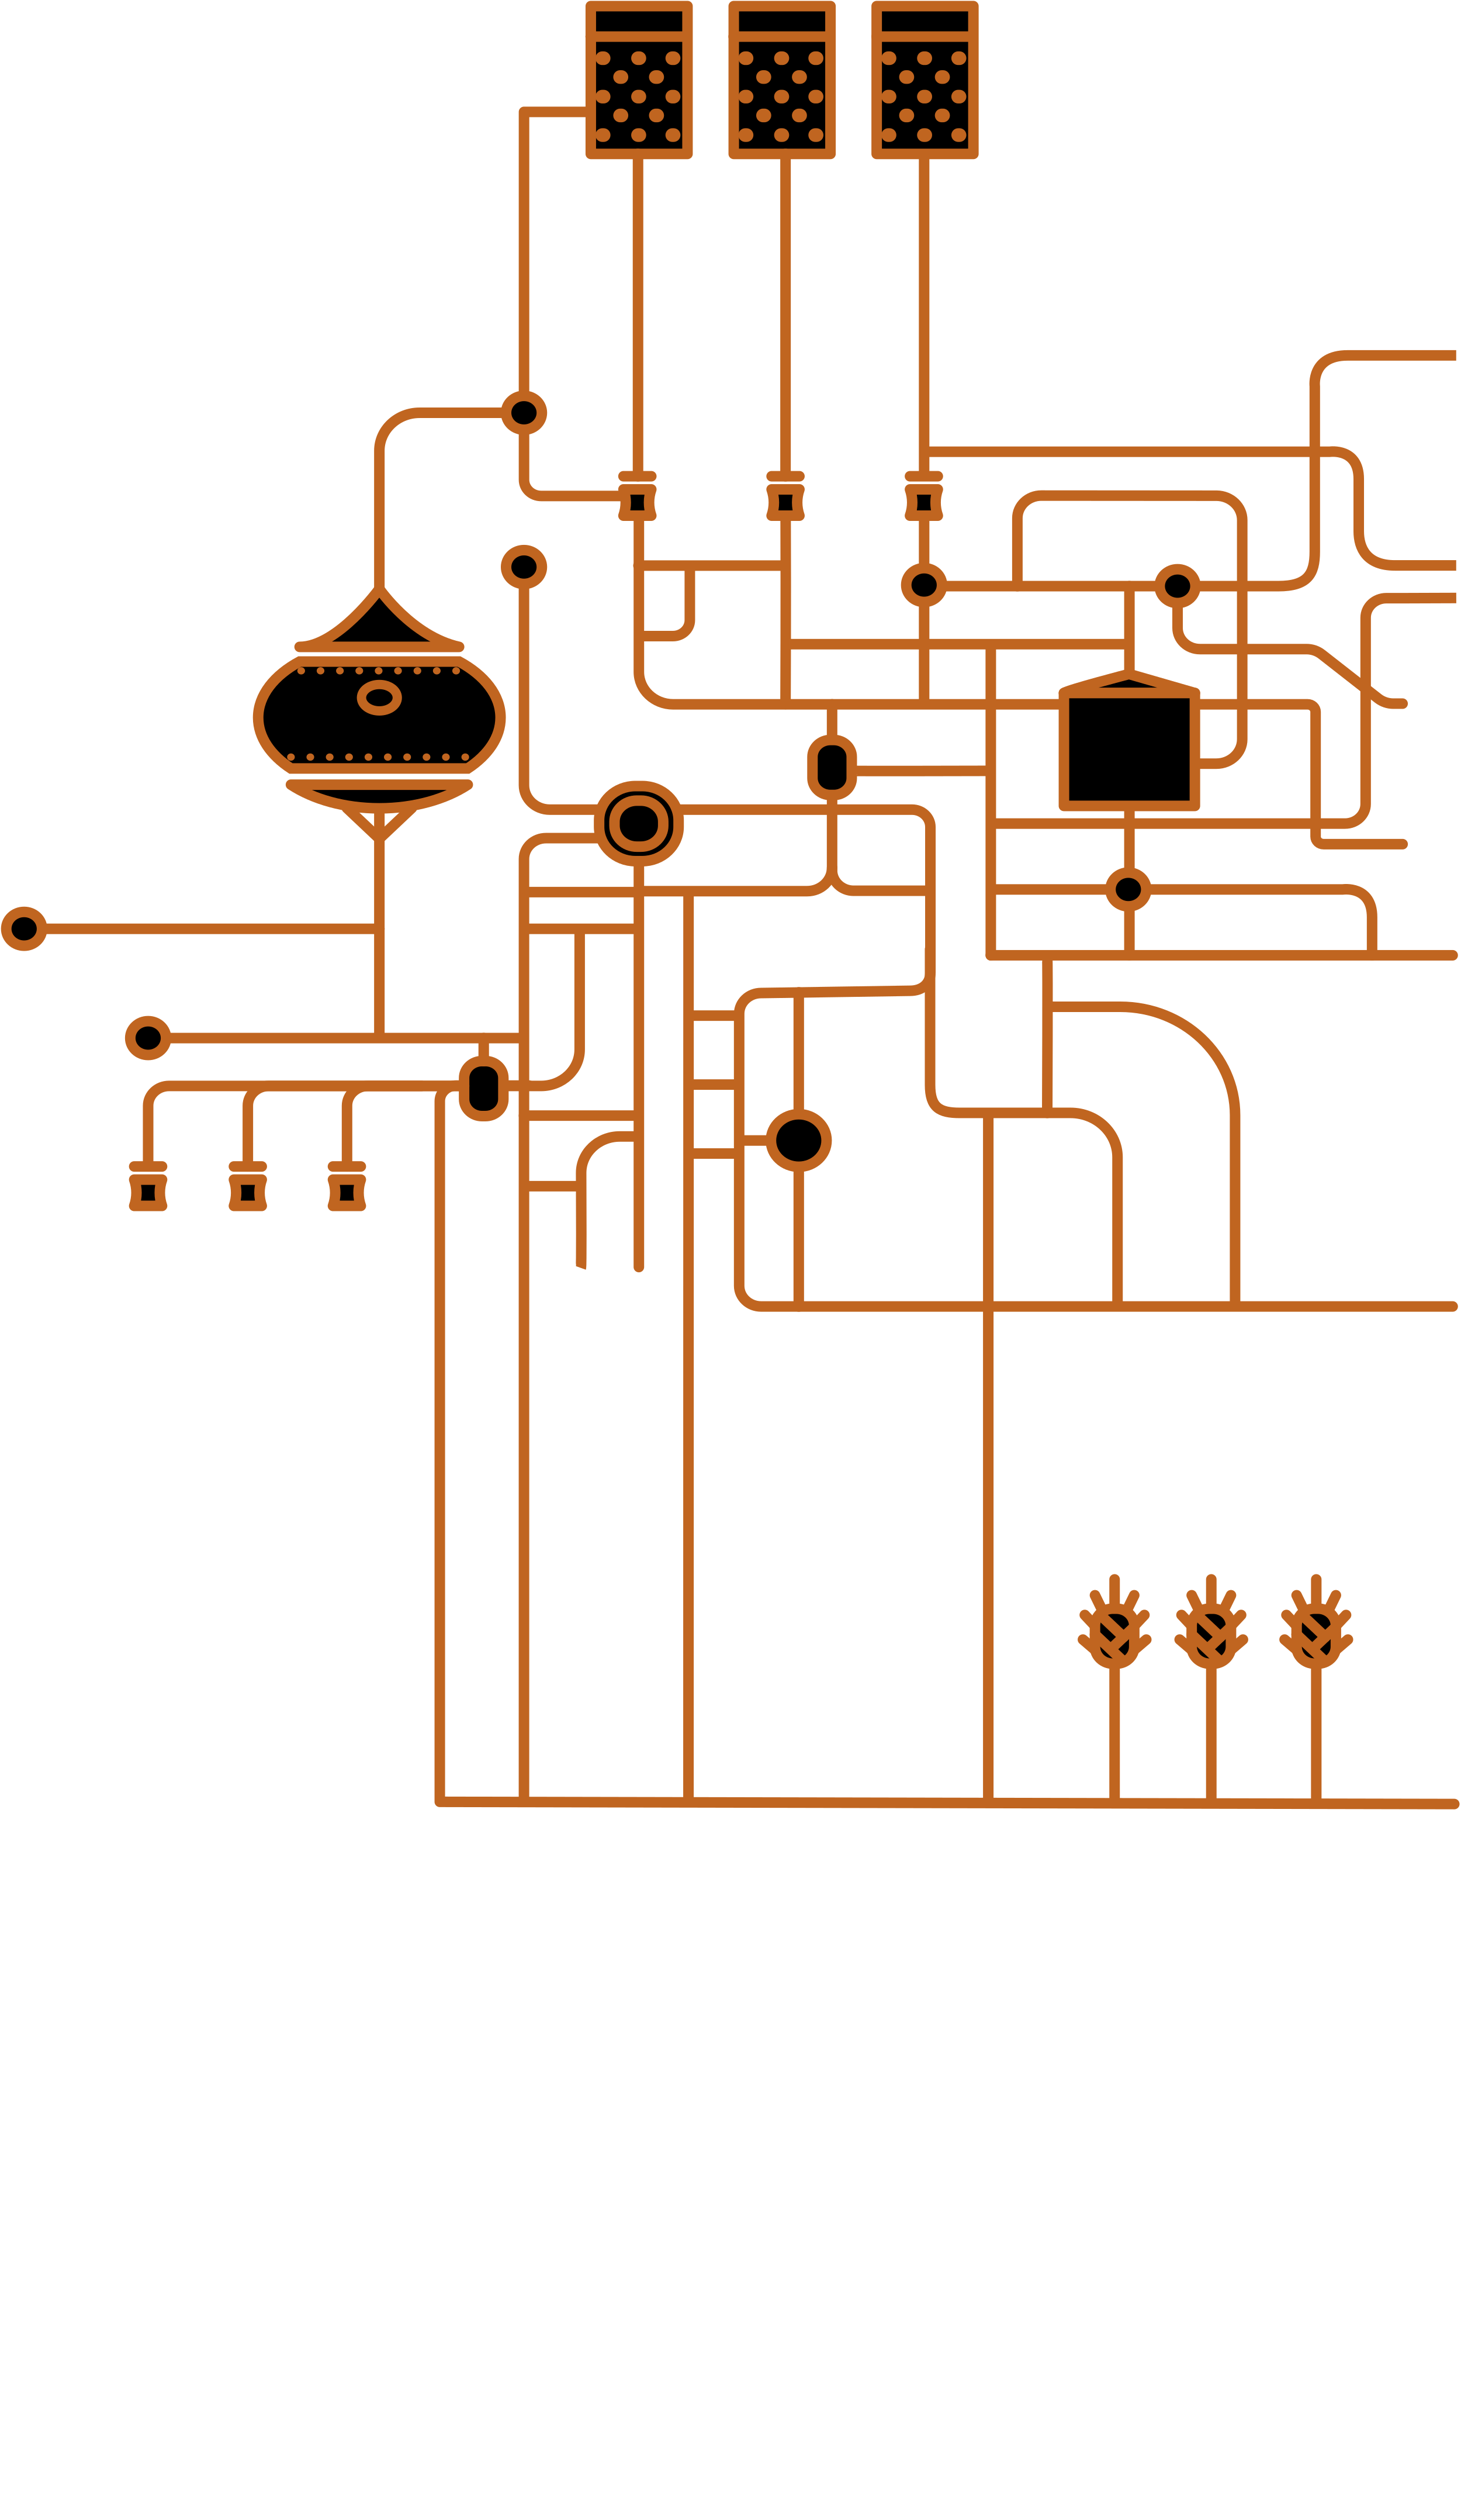 <svg width="304" height="520" viewBox="0 0 304 520" fill="none" xmlns="http://www.w3.org/2000/svg">
<path d="M132.845 117.634H162.724" stroke="#C06520" stroke-width="2.19" stroke-linecap="round" stroke-linejoin="round"/>
<path d="M132.933 107.25V139.744C132.933 143.466 136.128 146.489 140.078 146.489H220.502" stroke="#C06520" stroke-width="2.19" stroke-linecap="round" stroke-linejoin="round"/>
<path d="M109.027 374.763V178.651C109.027 176.257 111.079 174.32 113.615 174.32H125.143" stroke="#C06520" stroke-width="2.19" stroke-linecap="round" stroke-linejoin="round"/>
<path d="M193.592 121.909H265.991C272.095 121.909 273.576 119.391 273.576 114.749V80.346C273.576 80.346 272.77 73.919 280.384 73.919H303" stroke="#C06520" stroke-width="2.19" stroke-linejoin="round"/>
<path d="M192.287 120.678V105.763" stroke="#C06520" stroke-width="2.19" stroke-linejoin="round"/>
<path d="M192.287 99.052V32.003" stroke="#C06520" stroke-width="2.19" stroke-linejoin="round"/>
<path d="M235.005 121.909V198.686" stroke="#C06520" stroke-width="2.19" stroke-linecap="round" stroke-linejoin="round"/>
<path d="M235.775 146.489H272.081C272.997 146.489 273.744 147.195 273.744 148.059V174.002C273.744 174.867 274.492 175.572 275.408 175.572H291.853" stroke="#C06520" stroke-width="2.19" stroke-linecap="round" stroke-linejoin="round"/>
<path d="M302.267 271.726H158.363C155.849 271.726 153.805 269.803 153.805 267.423V210.84C153.805 208.468 155.842 206.537 158.363 206.537L189.348 206.067C191.862 206.067 193.592 204.635 193.592 202.255V172.003C193.592 170.01 191.877 168.392 189.766 168.392H114.392C111.431 168.392 109.027 166.122 109.027 163.328V117.925" stroke="#C06520" stroke-width="2.19" stroke-linecap="round" stroke-linejoin="round"/>
<path d="M193.526 197.42V225.618C193.526 230.37 195.475 231.463 199.726 231.463H222.745C228.146 231.463 232.528 235.593 232.528 240.699V271.062" stroke="#C06520" stroke-width="2.19" stroke-linecap="round" stroke-linejoin="round"/>
<path d="M206.16 198.686H302.267" stroke="#C06520" stroke-width="2.19" stroke-linecap="round" stroke-linejoin="round"/>
<path d="M132.933 171.304V263.528" stroke="#C06520" stroke-width="2.19" stroke-linecap="round" stroke-linejoin="round"/>
<path d="M166.205 271.726V206.392" stroke="#C06520" stroke-width="2.19" stroke-linecap="round" stroke-linejoin="round"/>
<path d="M205.637 231.864V374.793" stroke="#C06520" stroke-width="2.19" stroke-linecap="round" stroke-linejoin="round"/>
<path d="M173.138 155.399V146.489" stroke="#C06520" stroke-width="2.19" stroke-linecap="round" stroke-linejoin="round"/>
<path d="M173.138 163.597V180.457C173.138 183.155 170.822 185.348 167.956 185.348H133.197" stroke="#C06520" stroke-width="2.19" stroke-linecap="round" stroke-linejoin="round"/>
<path d="M303 117.599H290.241C284.378 117.599 282.722 114.023 282.722 110.501V99.62C282.722 93.123 276.72 93.954 276.72 93.954H192.243" stroke="#C06520" stroke-width="2.19" stroke-linejoin="round"/>
<path d="M163.471 107.25C163.552 125.334 163.449 146.434 163.449 146.434" stroke="#C06520" stroke-width="2.19" stroke-linecap="round" stroke-linejoin="round"/>
<path d="M164.116 133.981H234.595" stroke="#C06520" stroke-width="2.19" stroke-linecap="round" stroke-linejoin="round"/>
<path d="M192.287 124.185V146.247" stroke="#C06520" stroke-width="2.19" stroke-linejoin="round"/>
<path d="M245.024 121.806V130.612C245.024 133.041 247.105 135.005 249.677 135.005H271.839C273.004 135.005 274.125 135.386 275.02 136.091L286.745 145.258C287.639 145.956 288.768 146.344 289.926 146.344H291.846" stroke="#C06520" stroke-width="2.19" stroke-linecap="round" stroke-linejoin="round"/>
<path d="M235.306 158.831H253.092C256.068 158.831 258.479 156.555 258.479 153.746V108.184C258.479 105.396 256.104 103.134 253.158 103.099L216.677 103.072C213.928 103.072 211.693 105.175 211.693 107.769V121.909" stroke="#C06520" stroke-width="2.19" stroke-linecap="round" stroke-linejoin="round"/>
<path d="M206.16 198.679V134.479" stroke="#C06520" stroke-width="2.19" stroke-linecap="round" stroke-linejoin="round"/>
<path d="M143.538 117.724V128.98C143.538 130.813 141.962 132.3 140.02 132.3H133.38" stroke="#C06520" stroke-width="2.19" stroke-linecap="round" stroke-linejoin="round"/>
<path d="M177.278 160.325C177.19 160.407 205.896 160.325 205.896 160.325" stroke="#C06520" stroke-width="2.19" stroke-linecap="round" stroke-linejoin="round"/>
<path d="M231.063 184.995H206.38" stroke="#C06520" stroke-width="2.19" stroke-linecap="round" stroke-linejoin="round"/>
<path d="M238.501 184.995H279.38C279.38 184.995 285.499 184.089 285.499 190.771V198.693" stroke="#C06520" stroke-width="2.19" stroke-linecap="round" stroke-linejoin="round"/>
<path d="M217.908 199.267C218.04 199.64 217.908 231.463 217.908 231.463" stroke="#C06520" stroke-width="2.19" stroke-linecap="round" stroke-linejoin="round"/>
<path d="M218.172 209.395H233.093C246.291 209.395 256.991 219.495 256.991 231.954V271.055" stroke="#C06520" stroke-width="2.19" stroke-linecap="round" stroke-linejoin="round"/>
<path d="M143.625 211.235H154.047" stroke="#C06520" stroke-width="2.19" stroke-linejoin="round"/>
<path d="M143.625 225.576H154.047" stroke="#C06520" stroke-width="2.19" stroke-linejoin="round"/>
<path d="M143.625 239.917H154.047" stroke="#C06520" stroke-width="2.19" stroke-linejoin="round"/>
<path d="M78.936 168.122V215.621" stroke="#C06520" stroke-width="2.19" stroke-linecap="round" stroke-linejoin="round"/>
<path d="M173.138 180.457V181.031C173.138 183.369 175.146 185.265 177.623 185.265H193.262" stroke="#C06520" stroke-width="2.19" stroke-linecap="round" stroke-linejoin="round"/>
<path d="M169.012 237.205H154.047" stroke="#C06520" stroke-width="2.19" stroke-linecap="round" stroke-linejoin="round"/>
<path d="M109.174 225.86H112.574C117.03 225.86 120.636 222.449 120.614 218.243V194.002" stroke="#C06520" stroke-width="2.19" stroke-linecap="round" stroke-linejoin="round"/>
<path d="M120.878 263.715C120.995 263.39 120.958 251.961 120.922 243.985C120.9 239.779 124.505 236.368 128.961 236.368H132.361" stroke="#C06520" stroke-width="2.19" stroke-linejoin="round"/>
<path d="M109.027 232.031H132.317" stroke="#C06520" stroke-width="2.19" stroke-linecap="round" stroke-linejoin="round"/>
<path d="M109.533 246.71H120.834" stroke="#C06520" stroke-width="2.19" stroke-linecap="round" stroke-linejoin="round"/>
<path d="M108.47 215.905H30.78" stroke="#C06520" stroke-width="2.19" stroke-linecap="round" stroke-linejoin="round"/>
<path d="M78.943 193.179H5.02" stroke="#C06520" stroke-width="2.19" stroke-linecap="round" stroke-linejoin="round"/>
<path d="M108.47 225.86H55.924C53.521 225.86 51.571 227.7 51.571 229.969V242.601" stroke="#C06520" stroke-width="2.19" stroke-linecap="round" stroke-linejoin="round"/>
<path d="M110.061 225.777H94.942C93.051 225.777 91.512 227.222 91.512 229.014V374.756L302.604 375.213" stroke="#C06520" stroke-width="2.19" stroke-linecap="round" stroke-linejoin="round"/>
<path d="M109.841 193.179H132.625" stroke="#C06520" stroke-width="2.19" stroke-linecap="round" stroke-linejoin="round"/>
<path d="M109.841 185.548H132.625" stroke="#C06520" stroke-width="2.19" stroke-linecap="round" stroke-linejoin="round"/>
<path d="M143.266 185.507L143.252 374.763" stroke="#C06520" stroke-width="2.19" stroke-linecap="round" stroke-linejoin="round"/>
<path d="M30.824 219.419C32.88 219.419 34.547 217.845 34.547 215.904C34.547 213.964 32.88 212.39 30.824 212.39C28.768 212.39 27.101 213.964 27.101 215.904C27.101 217.845 28.768 219.419 30.824 219.419Z" fill="black" stroke="#C06520" stroke-width="2.19" stroke-miterlimit="10"/>
<path d="M1.297 193.179C1.297 195.116 2.961 196.693 5.02 196.693C7.079 196.693 8.743 195.123 8.743 193.179C8.743 191.235 7.079 189.665 5.02 189.665C2.961 189.665 1.297 191.235 1.297 193.179Z" fill="black" stroke="#C06520" stroke-width="2.19" stroke-miterlimit="10"/>
<path d="M192.287 125.195C194.343 125.195 196.01 123.622 196.01 121.681C196.01 119.74 194.343 118.167 192.287 118.167C190.231 118.167 188.564 119.74 188.564 121.681C188.564 123.622 190.231 125.195 192.287 125.195Z" fill="black" stroke="#C06520" stroke-width="2.19" stroke-miterlimit="10"/>
<path d="M245.024 125.424C247.08 125.424 248.747 123.85 248.747 121.909C248.747 119.968 247.08 118.395 245.024 118.395C242.968 118.395 241.301 119.968 241.301 121.909C241.301 123.85 242.968 125.424 245.024 125.424Z" fill="black" stroke="#C06520" stroke-width="2.19" stroke-miterlimit="10"/>
<path d="M234.786 188.509C236.842 188.509 238.509 186.936 238.509 184.995C238.509 183.054 236.842 181.48 234.786 181.48C232.729 181.48 231.063 183.054 231.063 184.995C231.063 186.936 232.729 188.509 234.786 188.509Z" fill="black" stroke="#C06520" stroke-width="2.19" stroke-miterlimit="10"/>
<path d="M166.205 242.67C169.402 242.67 171.994 240.224 171.994 237.205C171.994 234.187 169.402 231.74 166.205 231.74C163.007 231.74 160.415 234.187 160.415 237.205C160.415 240.224 163.007 242.67 166.205 242.67Z" fill="black" stroke="#C06520" stroke-width="2.19" stroke-miterlimit="10"/>
<path d="M173.497 153.905H172.786C170.726 153.905 169.056 155.482 169.056 157.427V161.826C169.056 163.771 170.726 165.348 172.786 165.348H173.497C175.557 165.348 177.227 163.771 177.227 161.826V157.427C177.227 155.482 175.557 153.905 173.497 153.905Z" fill="black" stroke="#C06520" stroke-width="2.19" stroke-miterlimit="10"/>
<path d="M101.01 220.692H100.299C98.239 220.692 96.569 222.268 96.569 224.213V228.613C96.569 230.558 98.239 232.134 100.299 232.134H101.01C103.07 232.134 104.74 230.558 104.74 228.613V224.213C104.74 222.268 103.07 220.692 101.01 220.692Z" fill="black" stroke="#C06520" stroke-width="2.19" stroke-miterlimit="10"/>
<path d="M133.651 163.494H132.207C128.039 163.494 124.659 166.684 124.659 170.619V171.982C124.659 175.917 128.039 179.108 132.207 179.108H133.651C137.82 179.108 141.2 175.917 141.2 171.982V170.619C141.2 166.684 137.82 163.494 133.651 163.494Z" fill="black" stroke="#C06520" stroke-width="2.19" stroke-miterlimit="10"/>
<path d="M133.373 166.517H132.493C129.935 166.517 127.862 168.474 127.862 170.889V171.719C127.862 174.134 129.935 176.091 132.493 176.091H133.373C135.931 176.091 138.004 174.134 138.004 171.719V170.889C138.004 168.474 135.931 166.517 133.373 166.517Z" fill="black" stroke="#C06520" stroke-width="2.19" stroke-miterlimit="10"/>
<path d="M303.015 124.372L291.853 124.414H288.46C286.086 124.414 284.158 126.233 284.158 128.475V167.229C284.158 169.471 282.231 171.29 279.856 171.29H205.896" stroke="#C06520" stroke-width="2.19" stroke-linejoin="round"/>
<path d="M100.651 215.905V220.692" stroke="#C06520" stroke-width="2.19" stroke-linecap="round" stroke-linejoin="round"/>
<path d="M54.466 245.341H48.676C49.299 247.119 49.299 249.035 48.676 250.806H54.466C53.843 249.028 53.843 247.112 54.466 245.341Z" fill="black" stroke="#C06520" stroke-width="2.19" stroke-linecap="round" stroke-linejoin="round"/>
<path d="M54.466 242.608H48.676" stroke="#C06520" stroke-width="2.19" stroke-linecap="round" stroke-linejoin="round"/>
<path d="M87.723 225.86H35.177C32.773 225.86 30.824 227.7 30.824 229.969V242.601" stroke="#C06520" stroke-width="2.19" stroke-linecap="round" stroke-linejoin="round"/>
<path d="M96.569 225.86H76.562C74.158 225.86 72.209 227.7 72.209 229.969V242.601" stroke="#C06520" stroke-width="2.19" stroke-linecap="round" stroke-linejoin="round"/>
<path d="M33.719 245.341H27.929C28.552 247.119 28.552 249.035 27.929 250.806H33.719C33.096 249.028 33.096 247.112 33.719 245.341Z" fill="black" stroke="#C06520" stroke-width="2.19" stroke-linecap="round" stroke-linejoin="round"/>
<path d="M33.719 242.608H27.929" stroke="#C06520" stroke-width="2.19" stroke-linecap="round" stroke-linejoin="round"/>
<path d="M75.074 245.341H69.284C69.907 247.119 69.907 249.035 69.284 250.806H75.074C74.451 249.028 74.451 247.112 75.074 245.341Z" fill="black" stroke="#C06520" stroke-width="2.19" stroke-linecap="round" stroke-linejoin="round"/>
<path d="M75.074 242.608H69.284" stroke="#C06520" stroke-width="2.19" stroke-linecap="round" stroke-linejoin="round"/>
<path d="M248.629 144.137L234.925 140.187C234.925 140.187 222.136 143.507 221.382 144.137H248.629Z" fill="black" stroke="#C06520" stroke-width="2.19" stroke-linecap="round" stroke-linejoin="round"/>
<path d="M248.629 144.137H221.382V167.617H248.629V144.137Z" fill="black" stroke="#C06520" stroke-width="2.19" stroke-linecap="round" stroke-linejoin="round"/>
<path d="M132.625 103.155H112.604C110.632 103.155 109.035 101.646 109.035 99.785V23.272H122.915" stroke="#C06520" stroke-width="2.19" stroke-linecap="round" stroke-linejoin="round"/>
<path d="M72.179 168.06L78.811 174.32H79.061L85.693 168.06" stroke="#C06520" stroke-width="2.19" stroke-miterlimit="10" stroke-linecap="round"/>
<path d="M78.936 122.497C78.936 122.497 70.237 134.542 62.344 134.542H95.528C85.693 132.369 78.936 122.497 78.936 122.497Z" fill="black" stroke="#C06520" stroke-width="2.19" stroke-linecap="round" stroke-linejoin="round"/>
<path d="M78.936 168.122C86.199 168.122 92.728 166.219 97.331 163.203H60.541C65.144 166.226 71.674 168.122 78.936 168.122Z" fill="black" stroke="#C06520" stroke-width="2.19" stroke-linecap="round" stroke-linejoin="round"/>
<path d="M104.154 149.249C104.154 144.6 100.805 140.436 95.528 137.593H62.344C57.068 140.436 53.718 144.594 53.718 149.249C53.718 153.345 56.32 157.06 60.541 159.834H97.331C101.552 157.06 104.154 153.345 104.154 149.249Z" fill="black" stroke="#C06520" stroke-width="2.19" stroke-miterlimit="10"/>
<path d="M78.943 147.859C80.999 147.859 82.666 146.629 82.666 145.112C82.666 143.596 80.999 142.366 78.943 142.366C76.887 142.366 75.221 143.596 75.221 145.112C75.221 146.629 76.887 147.859 78.943 147.859Z" fill="black" stroke="#C06520" stroke-width="1.94" stroke-miterlimit="10"/>
<path d="M78.936 122.497V93.746C78.936 89.388 82.681 85.853 87.298 85.853H109.027" stroke="#C06520" stroke-width="2.19" stroke-linecap="round" stroke-linejoin="round"/>
<path d="M109.027 121.446C111.083 121.446 112.75 119.873 112.75 117.932C112.75 115.991 111.083 114.417 109.027 114.417C106.971 114.417 105.304 115.991 105.304 117.932C105.304 119.873 106.971 121.446 109.027 121.446Z" fill="black" stroke="#C06520" stroke-width="2.19" stroke-miterlimit="10"/>
<path d="M109.027 89.367C111.083 89.367 112.75 87.794 112.75 85.853C112.75 83.912 111.083 82.338 109.027 82.338C106.971 82.338 105.304 83.912 105.304 85.853C105.304 87.794 106.971 89.367 109.027 89.367Z" fill="black" stroke="#C06520" stroke-width="2.19" stroke-miterlimit="10"/>
<path d="M143.054 1.273H122.93V32.01H143.054V1.273Z" fill="black" stroke="#C06520" stroke-width="2.19" stroke-linecap="round" stroke-linejoin="round"/>
<path d="M122.908 7.61H142.959" stroke="#C06520" stroke-width="2.19" stroke-linecap="round" stroke-linejoin="round"/>
<path d="M125.604 12.106H125.319" stroke="#C06520" stroke-width="2.84" stroke-miterlimit="10" stroke-linecap="round"/>
<path d="M133.036 12.106H132.757" stroke="#C06520" stroke-width="2.84" stroke-miterlimit="10" stroke-linecap="round"/>
<path d="M125.604 20.097H125.319" stroke="#C06520" stroke-width="2.84" stroke-miterlimit="10" stroke-linecap="round"/>
<path d="M133.036 20.097H132.757" stroke="#C06520" stroke-width="2.84" stroke-miterlimit="10" stroke-linecap="round"/>
<path d="M125.604 28.094H125.319" stroke="#C06520" stroke-width="2.84" stroke-miterlimit="10" stroke-linecap="round"/>
<path d="M140.166 12.106H139.888" stroke="#C06520" stroke-width="2.84" stroke-miterlimit="10" stroke-linecap="round"/>
<path d="M140.166 20.097H139.888" stroke="#C06520" stroke-width="2.84" stroke-miterlimit="10" stroke-linecap="round"/>
<path d="M140.166 28.094H139.888" stroke="#C06520" stroke-width="2.84" stroke-miterlimit="10" stroke-linecap="round"/>
<path d="M133.036 28.094H132.757" stroke="#C06520" stroke-width="2.84" stroke-miterlimit="10" stroke-linecap="round"/>
<path d="M129.305 16.022H129.027" stroke="#C06520" stroke-width="2.84" stroke-miterlimit="10" stroke-linecap="round"/>
<path d="M136.744 16.022H136.458" stroke="#C06520" stroke-width="2.84" stroke-miterlimit="10" stroke-linecap="round"/>
<path d="M129.305 24.012H129.027" stroke="#C06520" stroke-width="2.84" stroke-miterlimit="10" stroke-linecap="round"/>
<path d="M136.744 24.012H136.458" stroke="#C06520" stroke-width="2.84" stroke-miterlimit="10" stroke-linecap="round"/>
<path d="M172.801 1.273H152.676V32.01H172.801V1.273Z" fill="black" stroke="#C06520" stroke-width="2.19" stroke-linecap="round" stroke-linejoin="round"/>
<path d="M152.654 7.61H172.698" stroke="#C06520" stroke-width="2.19" stroke-linecap="round" stroke-linejoin="round"/>
<path d="M155.344 12.106H155.065" stroke="#C06520" stroke-width="2.84" stroke-miterlimit="10" stroke-linecap="round"/>
<path d="M162.782 12.106H162.497" stroke="#C06520" stroke-width="2.84" stroke-miterlimit="10" stroke-linecap="round"/>
<path d="M155.344 20.097H155.065" stroke="#C06520" stroke-width="2.84" stroke-miterlimit="10" stroke-linecap="round"/>
<path d="M162.782 20.097H162.497" stroke="#C06520" stroke-width="2.84" stroke-miterlimit="10" stroke-linecap="round"/>
<path d="M155.344 28.094H155.065" stroke="#C06520" stroke-width="2.84" stroke-miterlimit="10" stroke-linecap="round"/>
<path d="M169.913 12.106H169.627" stroke="#C06520" stroke-width="2.84" stroke-miterlimit="10" stroke-linecap="round"/>
<path d="M169.913 20.097H169.627" stroke="#C06520" stroke-width="2.84" stroke-miterlimit="10" stroke-linecap="round"/>
<path d="M169.913 28.094H169.627" stroke="#C06520" stroke-width="2.84" stroke-miterlimit="10" stroke-linecap="round"/>
<path d="M162.782 28.094H162.497" stroke="#C06520" stroke-width="2.84" stroke-miterlimit="10" stroke-linecap="round"/>
<path d="M159.052 16.022H158.766" stroke="#C06520" stroke-width="2.84" stroke-miterlimit="10" stroke-linecap="round"/>
<path d="M166.483 16.022H166.205" stroke="#C06520" stroke-width="2.84" stroke-miterlimit="10" stroke-linecap="round"/>
<path d="M159.052 24.012H158.766" stroke="#C06520" stroke-width="2.84" stroke-miterlimit="10" stroke-linecap="round"/>
<path d="M166.483 24.012H166.205" stroke="#C06520" stroke-width="2.84" stroke-miterlimit="10" stroke-linecap="round"/>
<path d="M202.54 1.273H182.416V32.01H202.54V1.273Z" fill="black" stroke="#C06520" stroke-width="2.19" stroke-linecap="round" stroke-linejoin="round"/>
<path d="M182.401 7.61H202.445" stroke="#C06520" stroke-width="2.19" stroke-linecap="round" stroke-linejoin="round"/>
<path d="M185.091 12.106H184.812" stroke="#C06520" stroke-width="2.84" stroke-miterlimit="10" stroke-linecap="round"/>
<path d="M192.529 12.106H192.243" stroke="#C06520" stroke-width="2.84" stroke-miterlimit="10" stroke-linecap="round"/>
<path d="M185.091 20.097H184.812" stroke="#C06520" stroke-width="2.84" stroke-miterlimit="10" stroke-linecap="round"/>
<path d="M192.529 20.097H192.243" stroke="#C06520" stroke-width="2.84" stroke-miterlimit="10" stroke-linecap="round"/>
<path d="M185.091 28.094H184.812" stroke="#C06520" stroke-width="2.84" stroke-miterlimit="10" stroke-linecap="round"/>
<path d="M199.652 12.106H199.374" stroke="#C06520" stroke-width="2.84" stroke-miterlimit="10" stroke-linecap="round"/>
<path d="M199.652 20.097H199.374" stroke="#C06520" stroke-width="2.84" stroke-miterlimit="10" stroke-linecap="round"/>
<path d="M199.652 28.094H199.374" stroke="#C06520" stroke-width="2.84" stroke-miterlimit="10" stroke-linecap="round"/>
<path d="M192.529 28.094H192.243" stroke="#C06520" stroke-width="2.84" stroke-miterlimit="10" stroke-linecap="round"/>
<path d="M188.791 16.022H188.513" stroke="#C06520" stroke-width="2.84" stroke-miterlimit="10" stroke-linecap="round"/>
<path d="M196.23 16.022H195.944" stroke="#C06520" stroke-width="2.84" stroke-miterlimit="10" stroke-linecap="round"/>
<path d="M188.791 24.012H188.513" stroke="#C06520" stroke-width="2.84" stroke-miterlimit="10" stroke-linecap="round"/>
<path d="M196.23 24.012H195.944" stroke="#C06520" stroke-width="2.84" stroke-miterlimit="10" stroke-linecap="round"/>
<path d="M166.344 101.785H160.554C161.177 103.563 161.177 105.479 160.554 107.25H166.344C165.721 105.472 165.721 103.556 166.344 101.785Z" fill="black" stroke="#C06520" stroke-width="2.19" stroke-linecap="round" stroke-linejoin="round"/>
<path d="M166.344 99.052H160.554" stroke="#C06520" stroke-width="2.19" stroke-linecap="round" stroke-linejoin="round"/>
<path d="M135.52 101.785H129.73C130.353 103.563 130.353 105.479 129.73 107.25H135.52C134.897 105.472 134.897 103.556 135.52 101.785Z" fill="black" stroke="#C06520" stroke-width="2.19" stroke-linecap="round" stroke-linejoin="round"/>
<path d="M135.52 99.052H129.73" stroke="#C06520" stroke-width="2.19" stroke-linecap="round" stroke-linejoin="round"/>
<path d="M195.138 101.785H189.348C189.971 103.563 189.971 105.479 189.348 107.25H195.138C194.515 105.472 194.515 103.556 195.138 101.785Z" fill="black" stroke="#C06520" stroke-width="2.19" stroke-linecap="round" stroke-linejoin="round"/>
<path d="M195.138 99.052H189.348" stroke="#C06520" stroke-width="2.19" stroke-linecap="round" stroke-linejoin="round"/>
<path d="M163.449 99.052V32.003" stroke="#C06520" stroke-width="2.19" stroke-linecap="round" stroke-linejoin="round"/>
<path d="M132.757 99.052V32.003" stroke="#C06520" stroke-width="2.19" stroke-linecap="round" stroke-linejoin="round"/>
<ellipse cx="60.541" cy="157.461" rx="0.802" ry="0.758" fill="#C06520"/>
<ellipse cx="64.572" cy="157.461" rx="0.802" ry="0.758" fill="#C06520"/>
<ellipse cx="68.603" cy="157.461" rx="0.802" ry="0.758" fill="#C06520"/>
<ellipse cx="72.633" cy="157.461" rx="0.802" ry="0.758" fill="#C06520"/>
<ellipse cx="76.664" cy="157.461" rx="0.802" ry="0.758" fill="#C06520"/>
<ellipse cx="80.695" cy="157.461" rx="0.802" ry="0.758" fill="#C06520"/>
<ellipse cx="84.718" cy="157.461" rx="0.802" ry="0.758" fill="#C06520"/>
<ellipse cx="88.749" cy="157.461" rx="0.802" ry="0.758" fill="#C06520"/>
<ellipse cx="92.78" cy="157.461" rx="0.802" ry="0.758" fill="#C06520"/>
<ellipse cx="96.811" cy="157.461" rx="0.802" ry="0.758" fill="#C06520"/>
<ellipse cx="62.667" cy="139.516" rx="0.802" ry="0.758" fill="#C06520"/>
<ellipse cx="66.697" cy="139.516" rx="0.802" ry="0.758" fill="#C06520"/>
<ellipse cx="70.728" cy="139.516" rx="0.802" ry="0.758" fill="#C06520"/>
<ellipse cx="74.759" cy="139.516" rx="0.802" ry="0.758" fill="#C06520"/>
<ellipse cx="78.79" cy="139.516" rx="0.802" ry="0.758" fill="#C06520"/>
<ellipse cx="82.82" cy="139.516" rx="0.802" ry="0.758" fill="#C06520"/>
<ellipse cx="86.851" cy="139.516" rx="0.802" ry="0.758" fill="#C06520"/>
<ellipse cx="90.882" cy="139.516" rx="0.802" ry="0.758" fill="#C06520"/>
<ellipse cx="94.912" cy="139.516" rx="0.802" ry="0.758" fill="#C06520"/>
<path d="M252.044 374.763V328.488" stroke="#C06520" stroke-width="2.19" stroke-miterlimit="10" stroke-linecap="round"/>
<path d="M250.755 337.516L247.962 331.788" stroke="#C06520" stroke-width="2.19" stroke-miterlimit="10" stroke-linecap="round"/>
<path d="M250.293 340.643L245.844 335.891" stroke="#C06520" stroke-width="2.19" stroke-miterlimit="10" stroke-linecap="round"/>
<path d="M251.07 345.811L245.456 341.003" stroke="#C06520" stroke-width="2.19" stroke-miterlimit="10" stroke-linecap="round"/>
<path d="M253.342 337.516L256.134 331.788" stroke="#C06520" stroke-width="2.19" stroke-miterlimit="10" stroke-linecap="round"/>
<path d="M253.796 340.643L258.252 335.891" stroke="#C06520" stroke-width="2.19" stroke-miterlimit="10" stroke-linecap="round"/>
<path d="M253.019 345.811L258.633 341.003" stroke="#C06520" stroke-width="2.19" stroke-miterlimit="10" stroke-linecap="round"/>
<path d="M252.404 334.576H251.693C249.632 334.576 247.962 336.153 247.962 338.098V342.497C247.962 344.442 249.632 346.019 251.693 346.019H252.404C254.464 346.019 256.134 344.442 256.134 342.497V338.098C256.134 336.153 254.464 334.576 252.404 334.576Z" fill="black" stroke="#C06520" stroke-width="2.19" stroke-miterlimit="10" stroke-linecap="round"/>
<path d="M247.962 339.952L253.972 345.624" stroke="#C06520" stroke-width="2.19" stroke-miterlimit="10" stroke-linecap="round"/>
<path d="M251.458 342.788L256.009 338.492" stroke="#C06520" stroke-width="2.19" stroke-miterlimit="10" stroke-linecap="round"/>
<path d="M253.921 340.463L248.944 335.766" stroke="#C06520" stroke-width="2.19" stroke-miterlimit="10" stroke-linecap="round"/>
<path d="M231.92 374.763V328.488" stroke="#C06520" stroke-width="2.19" stroke-miterlimit="10" stroke-linecap="round"/>
<path d="M230.63 337.516L227.838 331.788" stroke="#C06520" stroke-width="2.19" stroke-miterlimit="10" stroke-linecap="round"/>
<path d="M230.169 340.643L225.72 335.891" stroke="#C06520" stroke-width="2.19" stroke-miterlimit="10" stroke-linecap="round"/>
<path d="M230.945 345.811L225.332 341.003" stroke="#C06520" stroke-width="2.19" stroke-miterlimit="10" stroke-linecap="round"/>
<path d="M233.217 337.516L236.009 331.788" stroke="#C06520" stroke-width="2.19" stroke-miterlimit="10" stroke-linecap="round"/>
<path d="M233.672 340.643L238.127 335.891" stroke="#C06520" stroke-width="2.19" stroke-miterlimit="10" stroke-linecap="round"/>
<path d="M232.895 345.811L238.516 341.003" stroke="#C06520" stroke-width="2.19" stroke-miterlimit="10" stroke-linecap="round"/>
<path d="M232.279 334.576H231.568C229.508 334.576 227.838 336.153 227.838 338.098V342.497C227.838 344.442 229.508 346.019 231.568 346.019H232.279C234.339 346.019 236.009 344.442 236.009 342.497V338.098C236.009 336.153 234.339 334.576 232.279 334.576Z" fill="black" stroke="#C06520" stroke-width="2.19" stroke-miterlimit="10" stroke-linecap="round"/>
<path d="M227.838 339.952L233.848 345.624" stroke="#C06520" stroke-width="2.19" stroke-miterlimit="10" stroke-linecap="round"/>
<path d="M231.334 342.788L235.885 338.492" stroke="#C06520" stroke-width="2.19" stroke-miterlimit="10" stroke-linecap="round"/>
<path d="M233.796 340.463L228.82 335.766" stroke="#C06520" stroke-width="2.19" stroke-miterlimit="10" stroke-linecap="round"/>
<path d="M273.884 374.763V328.488" stroke="#C06520" stroke-width="2.19" stroke-miterlimit="10" stroke-linecap="round"/>
<path d="M272.586 337.516L269.794 331.788" stroke="#C06520" stroke-width="2.19" stroke-miterlimit="10" stroke-linecap="round"/>
<path d="M272.132 340.643L267.676 335.891" stroke="#C06520" stroke-width="2.19" stroke-miterlimit="10" stroke-linecap="round"/>
<path d="M272.909 345.811L267.295 341.003" stroke="#C06520" stroke-width="2.19" stroke-miterlimit="10" stroke-linecap="round"/>
<path d="M275.173 337.516L277.966 331.788" stroke="#C06520" stroke-width="2.19" stroke-miterlimit="10" stroke-linecap="round"/>
<path d="M275.635 340.643L280.083 335.891" stroke="#C06520" stroke-width="2.19" stroke-miterlimit="10" stroke-linecap="round"/>
<path d="M274.858 345.811L280.472 341.003" stroke="#C06520" stroke-width="2.19" stroke-miterlimit="10" stroke-linecap="round"/>
<path d="M274.235 334.569H273.524C271.464 334.569 269.794 336.146 269.794 338.091V342.49C269.794 344.435 271.464 346.012 273.524 346.012H274.235C276.295 346.012 277.966 344.435 277.966 342.49V338.091C277.966 336.146 276.295 334.569 274.235 334.569Z" fill="black" stroke="#C06520" stroke-width="2.19" stroke-miterlimit="10" stroke-linecap="round"/>
<path d="M269.794 339.952L275.804 345.624" stroke="#C06520" stroke-width="2.19" stroke-miterlimit="10" stroke-linecap="round"/>
<path d="M273.297 342.788L277.841 338.492" stroke="#C06520" stroke-width="2.19" stroke-miterlimit="10" stroke-linecap="round"/>
<path d="M275.76 340.463L270.784 335.766" stroke="#C06520" stroke-width="2.19" stroke-miterlimit="10" stroke-linecap="round"/>
</svg>

